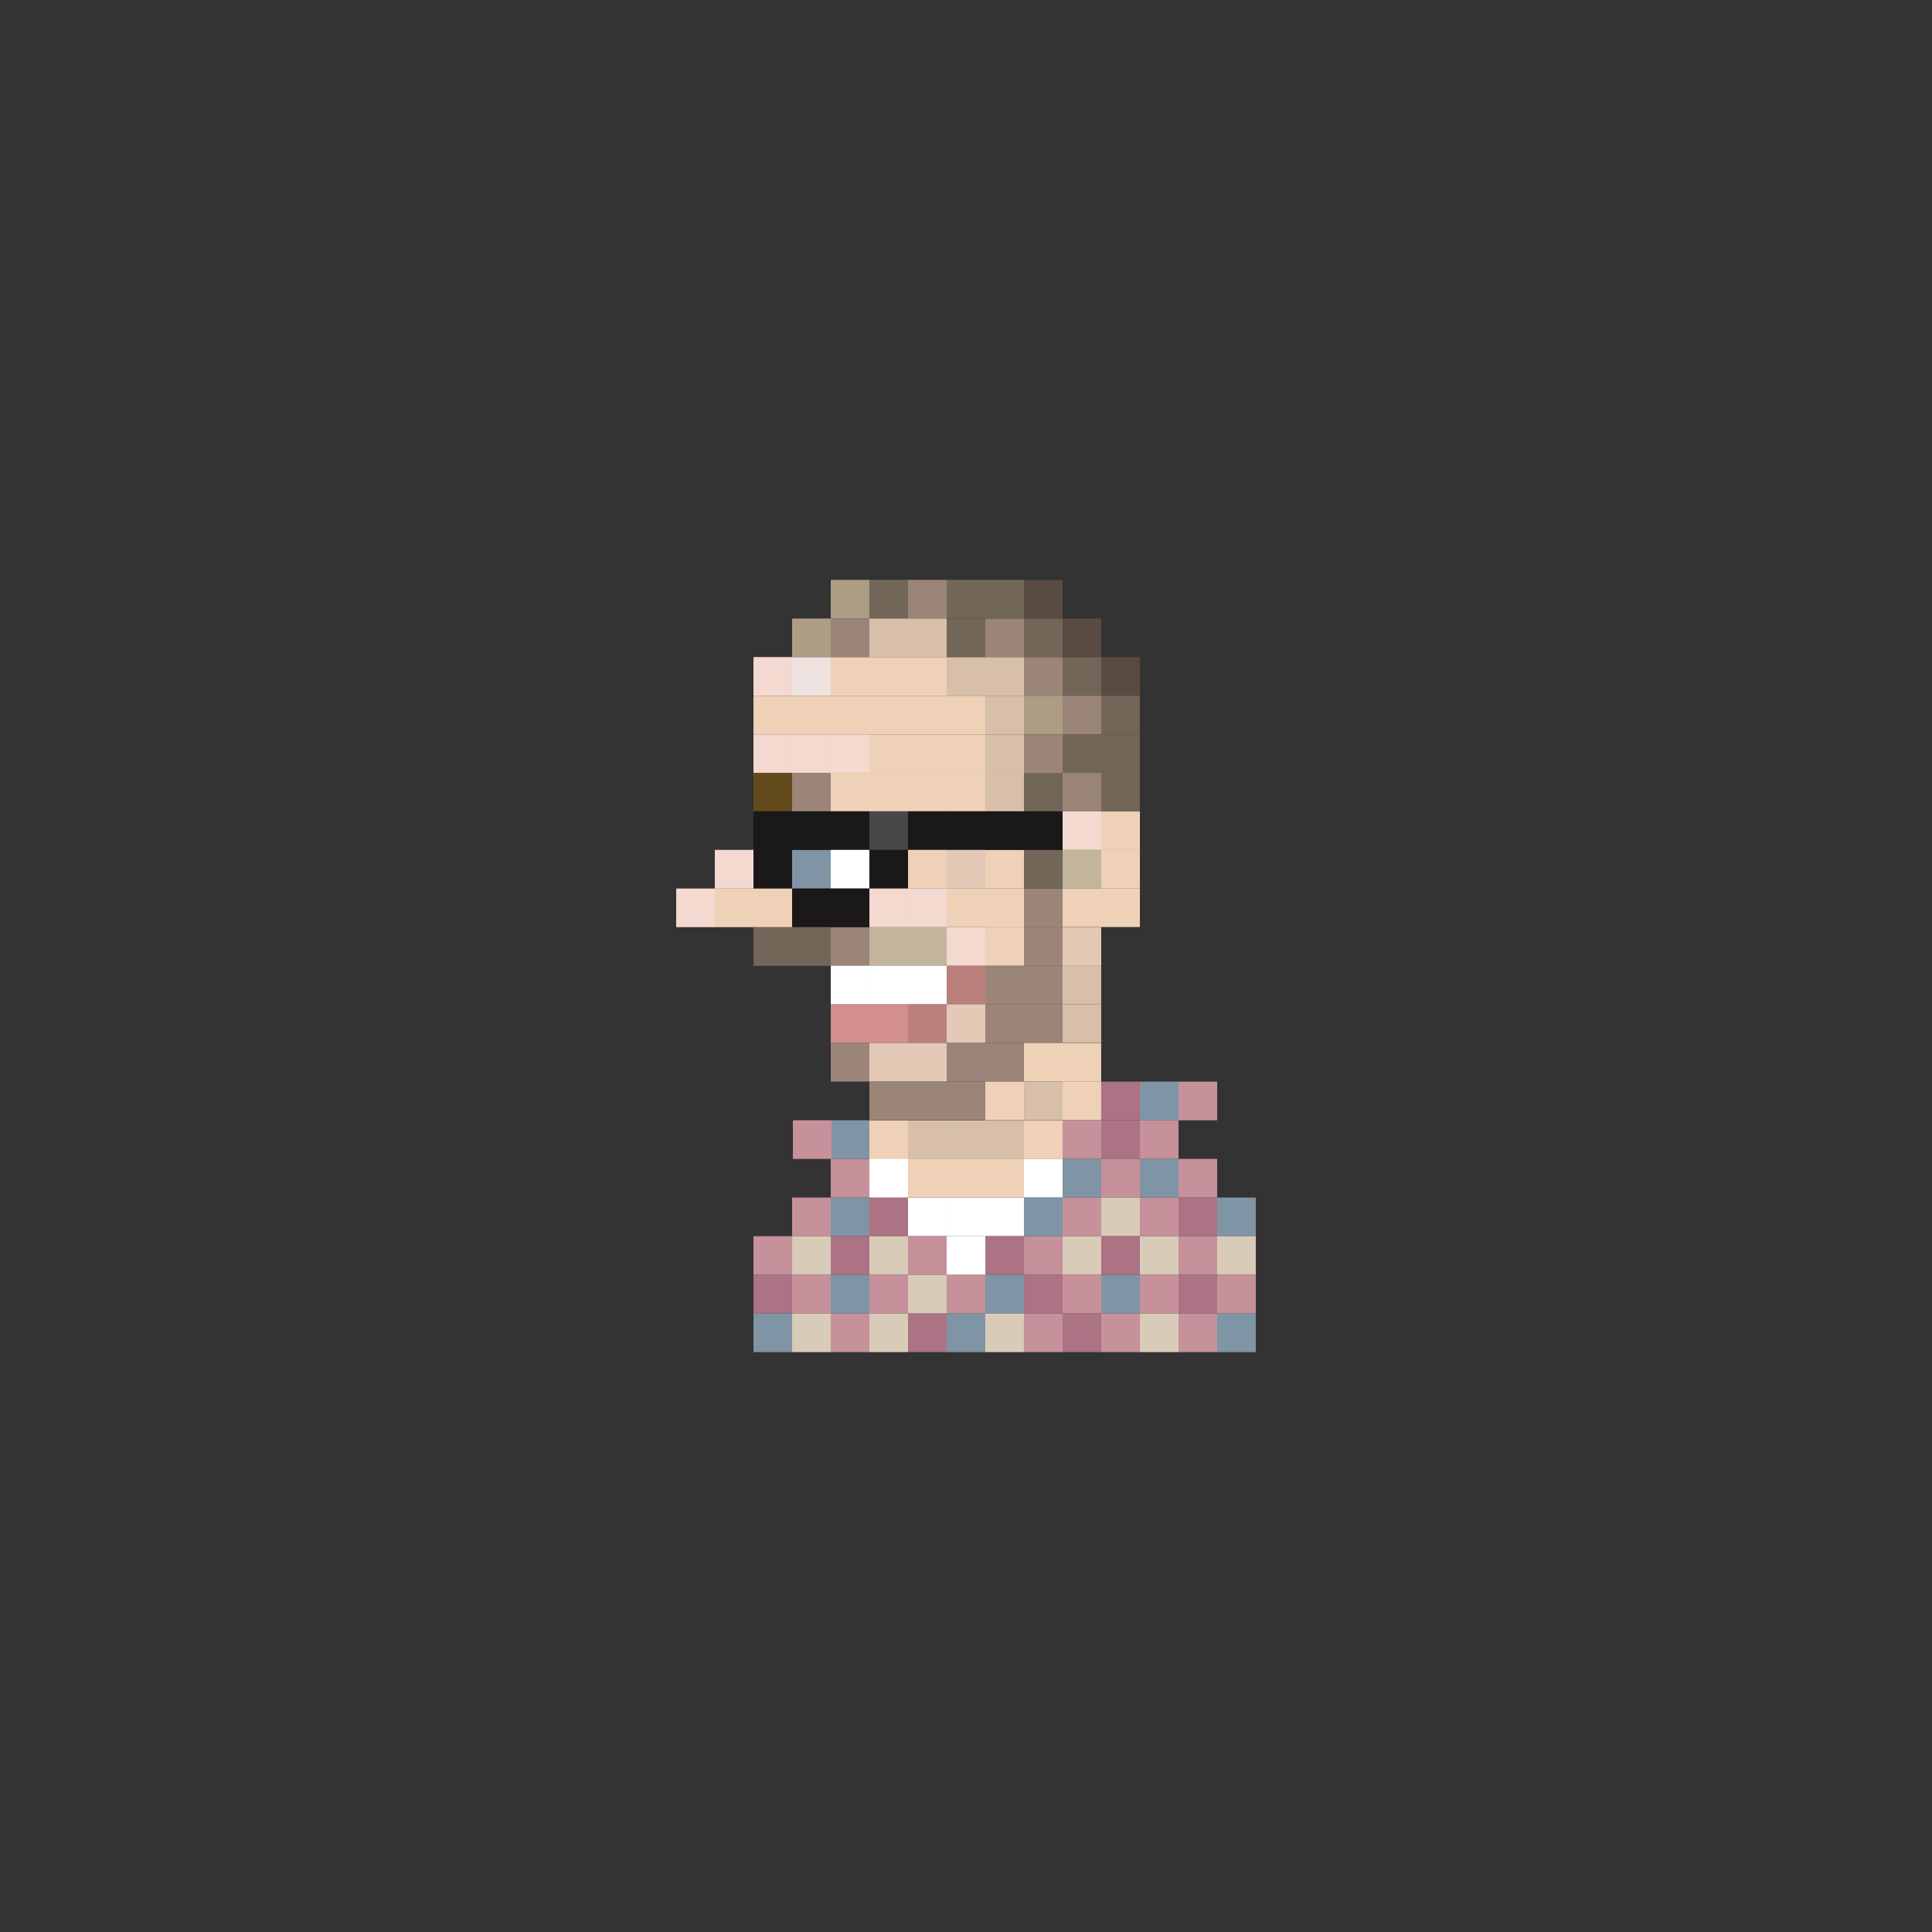 <?xml version="1.0" encoding="utf-8"?>
<!-- Generator: Adobe Illustrator 16.0.0, SVG Export Plug-In . SVG Version: 6.00 Build 0)  -->
<!DOCTYPE svg PUBLIC "-//W3C//DTD SVG 1.1//EN" "http://www.w3.org/Graphics/SVG/1.1/DTD/svg11.dtd">
<svg version="1.1" id="Layer_1" xmlns="http://www.w3.org/2000/svg" xmlns:xlink="http://www.w3.org/1999/xlink" x="0px" y="0px"
	 width="300px" height="300px" viewBox="0 0 300 300" enable-background="new 0 0 300 300" xml:space="preserve">
<rect x="0" y="0" width="300" height="300" fill="#333333" stroke="none"/>
<g>
	<rect x="135.002" y="173.977" fill="#EFD1B8" width="6" height="6"/>
	<rect x="141.002" y="173.977" fill="#D7BFAA" width="6" height="6"/>
	<rect x="147.002" y="173.977" fill="#D7BFAA" width="6" height="6"/>
	<rect x="135.002" y="179.945" fill="#FFFFFF" width="6" height="6"/>
	<rect x="141.002" y="179.945" fill="#EFD1B8" width="6" height="6"/>
	<rect x="147.002" y="179.945" fill="#EFD1B8" width="6" height="6"/>
	<rect x="152.998" y="173.977" fill="#D7BFAA" width="6" height="6"/>
	<rect x="152.998" y="179.945" fill="#EFD1B8" width="6" height="6"/>
	<rect x="147.002" y="191.957" fill="#FFFFFF" width="6" height="6"/>
	<rect x="141.002" y="185.957" fill="#FFFFFF" width="6" height="6"/>
	<rect x="153.002" y="185.957" fill="#FFFFFF" width="6" height="6"/>
	<rect x="147.002" y="185.957" fill="#FFFFFF" width="6" height="6"/>
	<rect x="158.998" y="179.957" fill="#FFFFFF" width="6" height="6"/>
	<rect x="158.998" y="185.957" fill="#7F95A5" width="6" height="6"/>
	<rect x="128.998" y="90.043" fill="#AE9D85" width="6" height="6"/>
	<rect x="134.998" y="90.043" fill="#726658" width="6" height="6"/>
	<rect x="140.998" y="90.043" fill="#9B8579" width="6" height="6"/>
	<rect x="116.998" y="102.031" fill="#F3D9D0" width="6" height="6"/>
	<rect x="122.998" y="102.031" fill="#EEE3E0" width="6" height="6"/>
	<rect x="128.998" y="102.031" fill="#EFD1B8" width="6" height="6"/>
	<rect x="134.998" y="102.031" fill="#EFD1B8" width="6" height="6"/>
	<rect x="140.998" y="102.031" fill="#EFD1B8" width="6" height="6"/>
	<rect x="146.998" y="102.031" fill="#D7BFAA" width="6" height="6"/>
	<rect x="116.998" y="108.031" fill="#EFD1B8" width="6" height="6"/>
	<rect x="122.998" y="108.031" fill="#EFD1B8" width="6" height="6"/>
	<rect x="128.998" y="108.031" fill="#EFD1B8" width="6" height="6"/>
	<rect x="134.998" y="108.031" fill="#EFD1B8" width="6" height="6"/>
	<rect x="140.998" y="108.031" fill="#EFD1B8" width="6" height="6"/>
	<rect x="146.998" y="108.031" fill="#EFD1B8" width="6" height="6"/>
	<rect x="116.998" y="114.031" fill="#F3D9D0" width="6" height="6"/>
	<rect x="122.998" y="114.031" fill="#F3D9D0" width="6" height="6"/>
	<rect x="116.998" y="120.008" fill="#634B1C" width="6" height="6"/>
	<rect x="122.998" y="120.008" fill="#9B8579" width="6" height="6"/>
	<rect x="116.998" y="131.957" fill="#1A1818" width="6" height="6"/>
	<rect x="122.998" y="131.969" fill="#7F95A5" width="6" height="6"/>
	<rect x="116.998" y="137.98" fill="#EFD1B8" width="6" height="6"/>
	<rect x="122.998" y="137.969" fill="#1A1818" width="6" height="6"/>
	<rect x="116.998" y="143.969" fill="#726658" width="6" height="6"/>
	<rect x="110.998" y="137.969" fill="#EFD1B8" width="6" height="6"/>
	<rect x="104.998" y="137.969" fill="#F3D9D0" width="6" height="6"/>
	<rect x="110.998" y="131.969" fill="#F3D9D0" width="6" height="6"/>
	<rect x="122.998" y="143.969" fill="#726658" width="6" height="6"/>
	<rect x="134.998" y="143.969" fill="#C2B59B" width="6" height="6"/>
	<rect x="128.998" y="143.969" fill="#9B8579" width="6" height="6"/>
	<rect x="140.998" y="143.969" fill="#C2B59B" width="6" height="6"/>
	<rect x="158.998" y="143.969" fill="#9B8579" width="6" height="6"/>
	<rect x="146.998" y="143.969" fill="#F3D9D0" width="6" height="6"/>
	<rect x="134.998" y="149.957" fill="#FFFFFF" width="6" height="6"/>
	<rect x="128.998" y="149.957" fill="#FFFFFF" width="6" height="6"/>
	<rect x="140.998" y="149.957" fill="#FFFFFF" width="6" height="6"/>
	<rect x="146.998" y="149.957" fill="#BB807B" width="6" height="6"/>
	<rect x="134.998" y="155.945" fill="#D28F8C" width="6" height="6"/>
	<rect x="128.998" y="155.945" fill="#D28F8C" width="6" height="6"/>
	<rect x="140.998" y="155.945" fill="#BB807B" width="6" height="6"/>
	<rect x="146.998" y="155.945" fill="#E3C9B6" width="6" height="6"/>
	<rect x="134.998" y="161.945" fill="#E3C9B6" width="6" height="6"/>
	<rect x="128.998" y="161.945" fill="#9B8579" width="6" height="6"/>
	<rect x="140.998" y="161.945" fill="#E3C9B6" width="6" height="6"/>
	<rect x="146.998" y="161.945" fill="#9B8579" width="6" height="6"/>
	<rect x="152.998" y="161.945" fill="#9B8579" width="6" height="6"/>
	<rect x="164.998" y="143.969" fill="#E3C9B6" width="6" height="6"/>
	<rect x="158.998" y="137.98" fill="#9B8579" width="6" height="6"/>
	<rect x="158.998" y="155.945" fill="#9B8579" width="6" height="6"/>
	<rect x="158.998" y="149.957" fill="#9B8579" width="6" height="6"/>
	<rect x="159.002" y="161.945" fill="#EFD1B8" width="6" height="6"/>
	<rect x="158.998" y="131.969" fill="#726658" width="6" height="6"/>
	<rect x="164.998" y="137.949" fill="#EFD1B8" width="6" height="6"/>
	<rect x="171.002" y="137.949" fill="#EFD1B8" width="6" height="6"/>
	<rect x="158.998" y="120.008" fill="#726658" width="6" height="6"/>
	<rect x="164.998" y="125.988" fill="#F3D9D0" width="6" height="6"/>
	<rect x="128.998" y="114.031" fill="#F3D9D0" width="6" height="6"/>
	<rect x="134.998" y="114.031" fill="#EFD1B8" width="6" height="6"/>
	<rect x="140.998" y="114.031" fill="#EFD1B8" width="6" height="6"/>
	<rect x="146.998" y="114.031" fill="#EFD1B8" width="6" height="6"/>
	<rect x="128.998" y="120.008" fill="#EFD1B8" width="6" height="6"/>
	<rect x="134.998" y="120.008" fill="#EFD1B8" width="6" height="6"/>
	<rect x="140.998" y="120.008" fill="#EFD1B8" width="6" height="6"/>
	<rect x="146.998" y="120.008" fill="#EFD1B8" width="6" height="6"/>
	<rect x="116.998" y="125.969" fill="#1A1818" width="6" height="6"/>
	<rect x="122.998" y="125.969" fill="#1A1818" width="6" height="6"/>
	<rect x="158.998" y="125.969" fill="#1A1818" width="6" height="6"/>
	<rect x="164.998" y="131.961" fill="#C2B59B" width="6" height="6"/>
	<rect x="171.002" y="125.988" fill="#EFD1B8" width="6" height="6"/>
	<rect x="171.002" y="131.961" fill="#EFD1B8" width="6" height="6"/>
	<rect x="128.998" y="125.969" fill="#1A1818" width="6" height="6"/>
	<rect x="134.998" y="125.969" fill="#464749" width="6" height="6"/>
	<rect x="140.998" y="125.969" fill="#1A1818" width="6" height="6"/>
	<rect x="146.998" y="125.969" fill="#1A1818" width="6" height="6"/>
	<rect x="128.998" y="131.969" fill="#FFFFFF" width="6" height="6"/>
	<rect x="134.998" y="131.969" fill="#1A1818" width="6" height="6"/>
	<rect x="140.998" y="131.969" fill="#EFD1B8" width="6" height="6"/>
	<rect x="146.998" y="131.969" fill="#E3C9B6" width="6" height="6"/>
	<rect x="128.998" y="137.969" fill="#1A1818" width="6" height="6"/>
	<rect x="134.998" y="137.969" fill="#F3D9D0" width="6" height="6"/>
	<rect x="140.998" y="137.969" fill="#F3D9D0" width="6" height="6"/>
	<rect x="146.998" y="137.969" fill="#EFD1B8" width="6" height="6"/>
	<rect x="158.998" y="102.031" fill="#9B8579" width="6" height="6"/>
	<rect x="164.998" y="102.031" fill="#726658" width="6" height="6"/>
	<rect x="122.998" y="96.043" fill="#AE9D85" width="6" height="6"/>
	<rect x="128.998" y="96.043" fill="#9B8579" width="6" height="6"/>
	<rect x="134.998" y="96.043" fill="#D7BFAA" width="6" height="6"/>
	<rect x="140.998" y="96.043" fill="#D7BFAA" width="6" height="6"/>
	<rect x="146.998" y="96.043" fill="#726658" width="6" height="6"/>
	<rect x="158.998" y="96.043" fill="#726658" width="6" height="6"/>
	<rect x="146.998" y="90.043" fill="#726658" width="6" height="6"/>
	<rect x="158.998" y="108.031" fill="#AE9D85" width="6" height="6"/>
	<rect x="164.998" y="108.031" fill="#9B8579" width="6" height="6"/>
	<rect x="158.998" y="114.031" fill="#9B8579" width="6" height="6"/>
	<rect x="153.002" y="143.969" fill="#EFD1B8" width="6" height="6"/>
	<rect x="153.002" y="137.98" fill="#EFD1B8" width="6" height="6"/>
	<rect x="153.002" y="155.945" fill="#9B8579" width="6" height="6"/>
	<rect x="153.002" y="149.957" fill="#9B8579" width="6" height="6"/>
	<rect x="153.002" y="131.969" fill="#EFD1B8" width="6" height="6"/>
	<rect x="153.002" y="120.008" fill="#D7BFAA" width="6" height="6"/>
	<rect x="153.002" y="125.969" fill="#1A1818" width="6" height="6"/>
	<rect x="153.002" y="102.031" fill="#D7BFAA" width="6" height="6"/>
	<rect x="153.002" y="96.043" fill="#9B8579" width="6" height="6"/>
	<rect x="153.002" y="90.043" fill="#726658" width="6" height="6"/>
	<rect x="165.002" y="96.043" fill="#594A42" width="6" height="6"/>
	<rect x="159.006" y="90.043" fill="#594A42" width="6" height="6"/>
	<rect x="153.002" y="108.031" fill="#D7BFAA" width="6" height="6"/>
	<rect x="153.002" y="114.031" fill="#D7BFAA" width="6" height="6"/>
	<rect x="164.998" y="114.031" fill="#726658" width="6" height="6"/>
	<rect x="171.002" y="102.031" fill="#594A42" width="6" height="6"/>
	<rect x="171.002" y="108.031" fill="#726658" width="6" height="6"/>
	<rect x="171.002" y="114.031" fill="#726658" width="6" height="6"/>
	<rect x="164.998" y="120.008" fill="#9B8579" width="6" height="6"/>
	<rect x="171.002" y="120.008" fill="#726658" width="6" height="6"/>
	<rect x="135.002" y="167.945" fill="#9B8579" width="6" height="6"/>
	<rect x="141.002" y="167.945" fill="#9B8579" width="6" height="6"/>
	<rect x="147.002" y="167.945" fill="#9B8579" width="6" height="6"/>
	<rect x="153.002" y="167.945" fill="#EFD1B8" width="6" height="6"/>
	<rect x="159.002" y="173.977" fill="#EFD1B8" width="6" height="6"/>
	<rect x="159.006" y="167.945" fill="#D7BFAA" width="6" height="6"/>
	<rect x="164.994" y="149.93" fill="#D7BFAA" width="6" height="6"/>
	<rect x="164.994" y="161.961" fill="#EFD1B8" width="6" height="6"/>
	<rect x="164.994" y="167.945" fill="#EFD1B8" width="6" height="6"/>
	<rect x="164.998" y="155.93" fill="#D7BFAA" width="6" height="6"/>
	<rect x="134.998" y="179.957" fill="#FFFFFF" width="6" height="6"/>
	<rect x="128.998" y="179.957" fill="#C7919B" width="6" height="6"/>
	<rect x="128.998" y="173.957" fill="#7F95A5" width="6" height="6"/>
	<rect x="123.123" y="173.957" fill="#C7919B" width="6" height="6"/>
	<rect x="134.998" y="185.957" fill="#AB7384" width="6" height="6"/>
	<rect x="128.998" y="185.957" fill="#7F95A5" width="6" height="6"/>
	<rect x="122.998" y="185.957" fill="#C7919B" width="6" height="6"/>
	<rect x="134.998" y="191.957" fill="#D8CBB7" width="6" height="6"/>
	<rect x="128.998" y="191.957" fill="#AB7384" width="6" height="6"/>
	<rect x="122.998" y="191.957" fill="#D8CBB7" width="6" height="6"/>
	<rect x="134.998" y="197.957" fill="#C7919B" width="6" height="6"/>
	<rect x="128.998" y="197.957" fill="#7F95A5" width="6" height="6"/>
	<rect x="122.998" y="197.957" fill="#C7919B" width="6" height="6"/>
	<rect x="134.998" y="203.957" fill="#D8CBB7" width="6" height="6"/>
	<rect x="140.998" y="191.957" fill="#C7919B" width="6" height="6"/>
	<rect x="140.998" y="197.957" fill="#D8CBB7" width="6" height="6"/>
	<rect x="140.998" y="203.957" fill="#AB7384" width="6" height="6"/>
	<rect x="146.998" y="197.957" fill="#C7919B" width="6" height="6"/>
	<rect x="146.998" y="203.957" fill="#7F95A5" width="6" height="6"/>
	<rect x="128.998" y="203.957" fill="#C7919B" width="6" height="6"/>
	<rect x="122.998" y="203.957" fill="#D8CBB7" width="6" height="6"/>
	<rect x="116.998" y="191.957" fill="#C7919B" width="6" height="6"/>
	<rect x="116.998" y="197.957" fill="#AB7384" width="6" height="6"/>
	<rect x="116.998" y="203.957" fill="#7F95A5" width="6" height="6"/>
	<rect x="165.002" y="173.957" fill="#C7919B" width="6" height="6"/>
	<rect x="171.002" y="173.957" fill="#AB7384" width="6" height="6"/>
	<rect x="171.002" y="167.957" fill="#AB7384" width="6" height="6"/>
	<rect x="177.002" y="167.957" fill="#7F95A5" width="6" height="6"/>
	<rect x="183.002" y="167.957" fill="#C7919B" width="6" height="6"/>
	<rect x="177.002" y="173.957" fill="#C7919B" width="6" height="6"/>
	<rect x="165.002" y="179.957" fill="#7F95A5" width="6" height="6"/>
	<rect x="171.002" y="179.957" fill="#C7919B" width="6" height="6"/>
	<rect x="177.002" y="179.957" fill="#7F95A5" width="6" height="6"/>
	<rect x="183.002" y="179.957" fill="#C7919B" width="6" height="6"/>
	<rect x="165.002" y="185.957" fill="#C7919B" width="6" height="6"/>
	<rect x="171.002" y="185.957" fill="#D8CBB7" width="6" height="6"/>
	<rect x="177.002" y="185.957" fill="#C7919B" width="6" height="6"/>
	<rect x="183.002" y="185.957" fill="#AB7384" width="6" height="6"/>
	<rect x="189.002" y="185.957" fill="#7F95A5" width="6" height="6"/>
	<rect x="165.002" y="191.957" fill="#D8CBB7" width="6" height="6"/>
	<rect x="171.002" y="191.957" fill="#AB7384" width="6" height="6"/>
	<rect x="177.002" y="191.957" fill="#D8CBB7" width="6" height="6"/>
	<rect x="183.002" y="191.957" fill="#C7919B" width="6" height="6"/>
	<rect x="189.002" y="191.957" fill="#D8CBB7" width="6" height="6"/>
	<rect x="165.002" y="197.957" fill="#C7919B" width="6" height="6"/>
	<rect x="171.002" y="197.957" fill="#7F95A5" width="6" height="6"/>
	<rect x="177.002" y="197.957" fill="#C7919B" width="6" height="6"/>
	<rect x="183.002" y="197.957" fill="#AB7384" width="6" height="6"/>
	<rect x="189.002" y="197.957" fill="#C7919B" width="6" height="6"/>
	<rect x="165.002" y="203.957" fill="#AB7384" width="6" height="6"/>
	<rect x="159.006" y="191.957" fill="#C7919B" width="6" height="6"/>
	<rect x="153.002" y="191.957" fill="#AB7384" width="6" height="6"/>
	<rect x="159.006" y="197.957" fill="#AB7384" width="6" height="6"/>
	<rect x="159.006" y="203.957" fill="#C7919B" width="6" height="6"/>
	<rect x="152.998" y="197.957" fill="#7F95A5" width="6" height="6"/>
	<rect x="152.998" y="203.957" fill="#D8CBB7" width="6" height="6"/>
	<rect x="171.002" y="203.957" fill="#C7919B" width="6" height="6"/>
	<rect x="177.002" y="203.957" fill="#D8CBB7" width="6" height="6"/>
	<rect x="183.002" y="203.957" fill="#C7919B" width="6" height="6"/>
	<rect x="189.002" y="203.957" fill="#7F95A5" width="6" height="6"/>
</g>
</svg>
